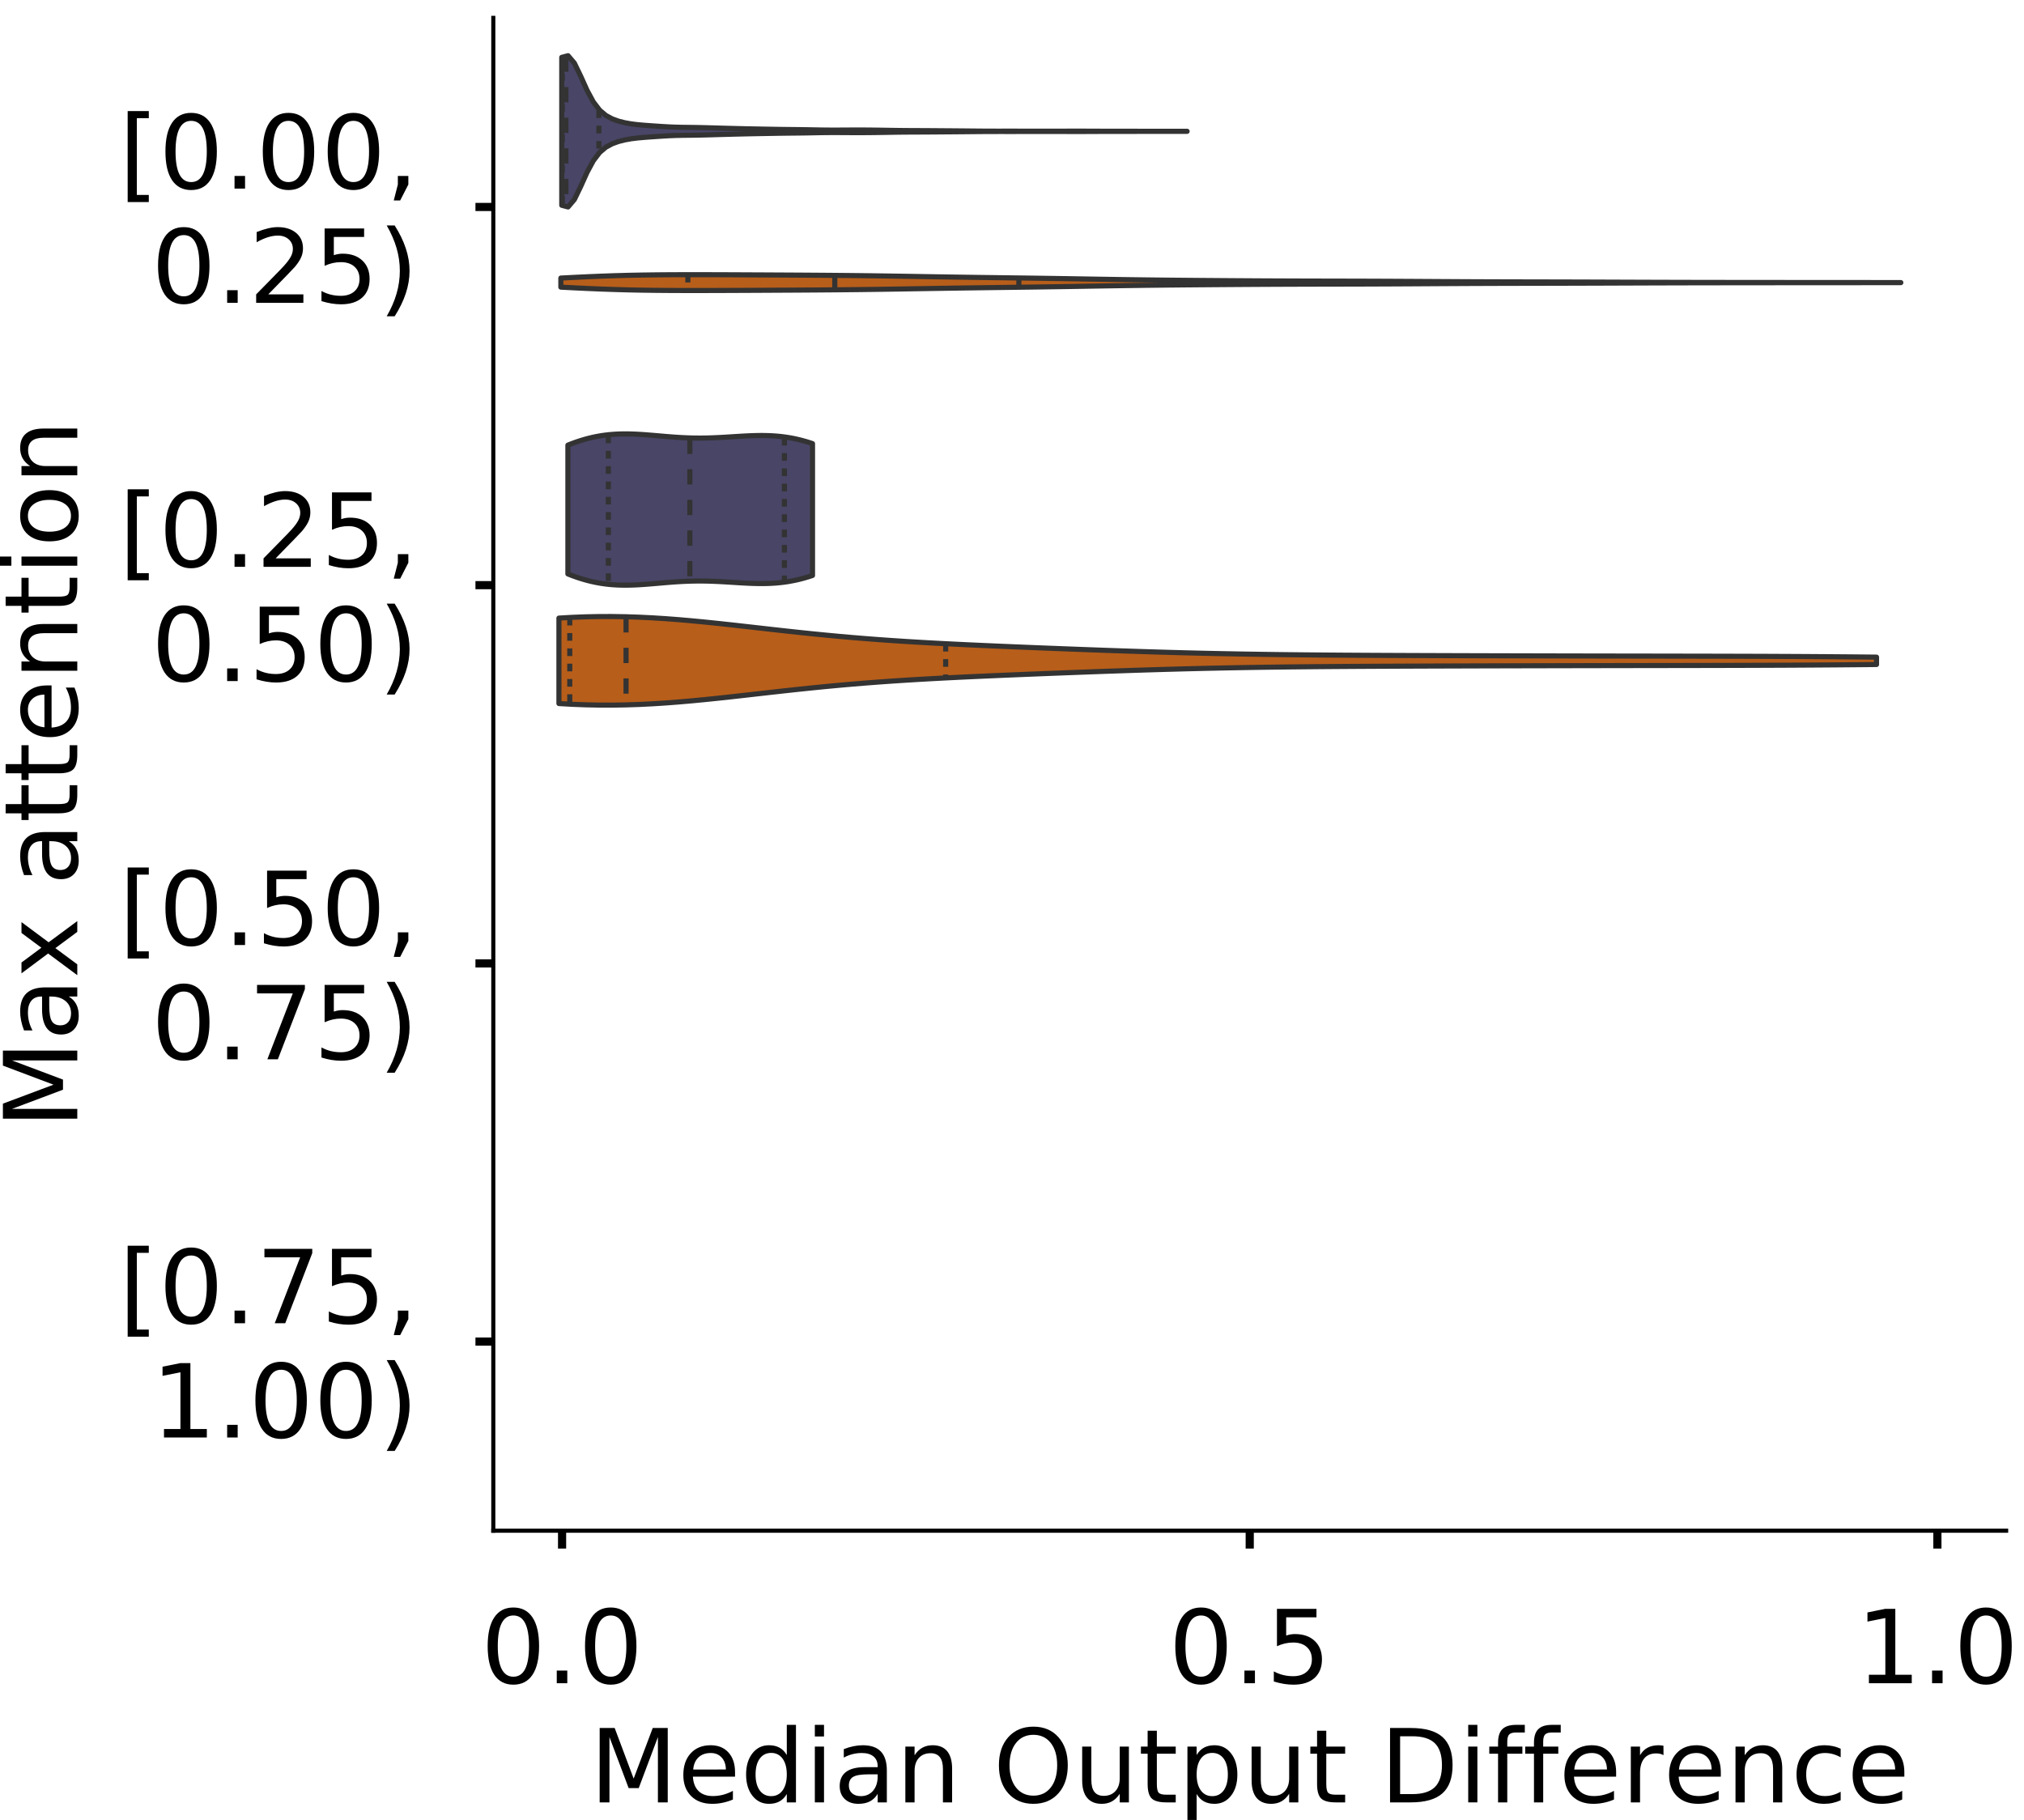 <?xml version="1.0" encoding="utf-8" standalone="no"?>
<!DOCTYPE svg PUBLIC "-//W3C//DTD SVG 1.1//EN"
  "http://www.w3.org/Graphics/SVG/1.1/DTD/svg11.dtd">
<!-- Created with matplotlib (https://matplotlib.org/) -->
<svg height="356.753pt" version="1.1" viewBox="0 0 396.753 356.753" width="396.753pt" xmlns="http://www.w3.org/2000/svg" xmlns:xlink="http://www.w3.org/1999/xlink">
 <defs>
  <style type="text/css">
*{stroke-linecap:butt;stroke-linejoin:round;}
  </style>
 </defs>
 <g id="figure_1">
  <g id="patch_1">
   <path d="M 0 356.753 
L 396.753 356.753 
L 396.753 0 
L 0 0 
z
" style="fill:#ffffff;"/>
  </g>
  <g id="axes_1">
   <g id="patch_2">
    <path d="M 96.7 300.053 
L 393.253 300.053 
L 393.253 3.5 
L 96.7 3.5 
z
" style="fill:#ffffff;"/>
   </g>
   <g id="PolyCollection_1">
    <defs>
     <path d="M 110.117 -316.509 
L 110.117 -345.515 
L 111.355 -345.839 
L 112.594 -344.378 
L 113.832 -341.819 
L 115.07 -339.069 
L 116.308 -336.775 
L 117.547 -335.154 
L 118.785 -334.11 
L 120.023 -333.447 
L 121.261 -333.003 
L 122.499 -332.692 
L 123.738 -332.471 
L 124.976 -332.318 
L 126.214 -332.208 
L 127.452 -332.117 
L 128.691 -332.031 
L 129.929 -331.949 
L 131.167 -331.879 
L 132.405 -331.829 
L 133.643 -331.8 
L 134.882 -331.783 
L 136.12 -331.768 
L 137.358 -331.746 
L 138.596 -331.716 
L 139.835 -331.681 
L 141.073 -331.645 
L 142.311 -331.61 
L 143.549 -331.578 
L 144.787 -331.546 
L 146.026 -331.517 
L 147.264 -331.491 
L 148.502 -331.468 
L 149.74 -331.445 
L 150.979 -331.423 
L 152.217 -331.4 
L 153.455 -331.381 
L 154.693 -331.367 
L 155.931 -331.354 
L 157.17 -331.34 
L 158.408 -331.321 
L 159.646 -331.298 
L 160.884 -331.275 
L 162.123 -331.259 
L 163.361 -331.254 
L 164.599 -331.257 
L 165.837 -331.264 
L 167.075 -331.271 
L 168.314 -331.273 
L 169.552 -331.269 
L 170.79 -331.26 
L 172.028 -331.245 
L 173.267 -331.226 
L 174.505 -331.206 
L 175.743 -331.186 
L 176.981 -331.171 
L 178.219 -331.161 
L 179.458 -331.155 
L 180.696 -331.15 
L 181.934 -331.144 
L 183.172 -331.135 
L 184.411 -331.126 
L 185.649 -331.116 
L 186.887 -331.107 
L 188.125 -331.097 
L 189.363 -331.086 
L 190.602 -331.073 
L 191.84 -331.062 
L 193.078 -331.053 
L 194.316 -331.047 
L 195.555 -331.045 
L 196.793 -331.046 
L 198.031 -331.046 
L 199.269 -331.046 
L 200.507 -331.044 
L 201.746 -331.042 
L 202.984 -331.04 
L 204.222 -331.039 
L 205.46 -331.039 
L 206.699 -331.04 
L 207.937 -331.043 
L 209.175 -331.046 
L 210.413 -331.048 
L 211.651 -331.048 
L 212.89 -331.046 
L 214.128 -331.041 
L 215.366 -331.036 
L 216.604 -331.032 
L 217.843 -331.029 
L 219.081 -331.029 
L 220.319 -331.028 
L 221.557 -331.027 
L 222.795 -331.025 
L 224.034 -331.023 
L 225.272 -331.022 
L 226.51 -331.021 
L 227.748 -331.02 
L 228.987 -331.019 
L 230.225 -331.019 
L 231.463 -331.019 
L 232.701 -331.019 
L 232.701 -331.005 
L 232.701 -331.005 
L 231.463 -331.004 
L 230.225 -331.004 
L 228.987 -331.004 
L 227.748 -331.004 
L 226.51 -331.003 
L 225.272 -331.002 
L 224.034 -331 
L 222.795 -330.999 
L 221.557 -330.997 
L 220.319 -330.996 
L 219.081 -330.995 
L 217.843 -330.994 
L 216.604 -330.992 
L 215.366 -330.988 
L 214.128 -330.983 
L 212.89 -330.978 
L 211.651 -330.975 
L 210.413 -330.975 
L 209.175 -330.978 
L 207.937 -330.981 
L 206.699 -330.983 
L 205.46 -330.985 
L 204.222 -330.985 
L 202.984 -330.984 
L 201.746 -330.982 
L 200.507 -330.98 
L 199.269 -330.978 
L 198.031 -330.977 
L 196.793 -330.978 
L 195.555 -330.978 
L 194.316 -330.976 
L 193.078 -330.971 
L 191.84 -330.962 
L 190.602 -330.95 
L 189.363 -330.938 
L 188.125 -330.927 
L 186.887 -330.917 
L 185.649 -330.907 
L 184.411 -330.898 
L 183.172 -330.888 
L 181.934 -330.88 
L 180.696 -330.873 
L 179.458 -330.868 
L 178.219 -330.863 
L 176.981 -330.853 
L 175.743 -330.838 
L 174.505 -330.818 
L 173.267 -330.797 
L 172.028 -330.779 
L 170.79 -330.764 
L 169.552 -330.755 
L 168.314 -330.751 
L 167.075 -330.753 
L 165.837 -330.759 
L 164.599 -330.767 
L 163.361 -330.77 
L 162.123 -330.764 
L 160.884 -330.749 
L 159.646 -330.726 
L 158.408 -330.702 
L 157.17 -330.683 
L 155.931 -330.669 
L 154.693 -330.657 
L 153.455 -330.642 
L 152.217 -330.623 
L 150.979 -330.601 
L 149.74 -330.578 
L 148.502 -330.556 
L 147.264 -330.532 
L 146.026 -330.506 
L 144.787 -330.477 
L 143.549 -330.446 
L 142.311 -330.413 
L 141.073 -330.379 
L 139.835 -330.343 
L 138.596 -330.308 
L 137.358 -330.278 
L 136.12 -330.256 
L 134.882 -330.24 
L 133.643 -330.224 
L 132.405 -330.195 
L 131.167 -330.145 
L 129.929 -330.075 
L 128.691 -329.993 
L 127.452 -329.907 
L 126.214 -329.816 
L 124.976 -329.705 
L 123.738 -329.552 
L 122.499 -329.332 
L 121.261 -329.02 
L 120.023 -328.577 
L 118.785 -327.914 
L 117.547 -326.87 
L 116.308 -325.249 
L 115.07 -322.955 
L 113.832 -320.205 
L 112.594 -317.646 
L 111.355 -316.184 
L 110.117 -316.509 
z
" id="m2f1ceaaea0" style="stroke:#333333;"/>
    </defs>
    <g clip-path="url(#pa09def0e4e)">
     <use style="fill:#484566;stroke:#333333;" x="0" xlink:href="#m2f1ceaaea0" y="356.753"/>
    </g>
   </g>
   <g id="PolyCollection_2">
    <defs>
     <path d="M 109.938 -300.465 
L 109.938 -302.248 
L 112.591 -302.383 
L 115.244 -302.509 
L 117.897 -302.62 
L 120.551 -302.712 
L 123.204 -302.785 
L 125.857 -302.838 
L 128.51 -302.874 
L 131.164 -302.896 
L 133.817 -302.906 
L 136.47 -302.908 
L 139.123 -302.904 
L 141.777 -302.896 
L 144.43 -302.885 
L 147.083 -302.873 
L 149.736 -302.86 
L 152.39 -302.846 
L 155.043 -302.832 
L 157.696 -302.816 
L 160.349 -302.798 
L 163.003 -302.777 
L 165.656 -302.753 
L 168.309 -302.725 
L 170.962 -302.692 
L 173.616 -302.654 
L 176.269 -302.614 
L 178.922 -302.57 
L 181.575 -302.526 
L 184.228 -302.483 
L 186.882 -302.441 
L 189.535 -302.402 
L 192.188 -302.365 
L 194.841 -302.33 
L 197.495 -302.295 
L 200.148 -302.26 
L 202.801 -302.224 
L 205.454 -302.185 
L 208.108 -302.144 
L 210.761 -302.101 
L 213.414 -302.056 
L 216.067 -302.013 
L 218.721 -301.97 
L 221.374 -301.931 
L 224.027 -301.895 
L 226.68 -301.863 
L 229.334 -301.834 
L 231.987 -301.808 
L 234.64 -301.785 
L 237.293 -301.764 
L 239.947 -301.744 
L 242.6 -301.725 
L 245.253 -301.708 
L 247.906 -301.693 
L 250.56 -301.681 
L 253.213 -301.67 
L 255.866 -301.662 
L 258.519 -301.655 
L 261.173 -301.65 
L 263.826 -301.644 
L 266.479 -301.638 
L 269.132 -301.629 
L 271.786 -301.618 
L 274.439 -301.605 
L 277.092 -301.591 
L 279.745 -301.575 
L 282.399 -301.559 
L 285.052 -301.544 
L 287.705 -301.53 
L 290.358 -301.519 
L 293.012 -301.509 
L 295.665 -301.502 
L 298.318 -301.496 
L 300.971 -301.49 
L 303.625 -301.485 
L 306.278 -301.479 
L 308.931 -301.472 
L 311.584 -301.464 
L 314.238 -301.455 
L 316.891 -301.445 
L 319.544 -301.436 
L 322.197 -301.426 
L 324.851 -301.418 
L 327.504 -301.41 
L 330.157 -301.403 
L 332.81 -301.398 
L 335.464 -301.394 
L 338.117 -301.39 
L 340.77 -301.387 
L 343.423 -301.385 
L 346.077 -301.382 
L 348.73 -301.38 
L 351.383 -301.378 
L 354.036 -301.376 
L 356.69 -301.374 
L 359.343 -301.373 
L 361.996 -301.371 
L 364.649 -301.37 
L 367.303 -301.368 
L 369.956 -301.367 
L 372.609 -301.366 
L 372.609 -301.347 
L 372.609 -301.347 
L 369.956 -301.346 
L 367.303 -301.345 
L 364.649 -301.343 
L 361.996 -301.342 
L 359.343 -301.34 
L 356.69 -301.339 
L 354.036 -301.337 
L 351.383 -301.335 
L 348.73 -301.333 
L 346.077 -301.331 
L 343.423 -301.328 
L 340.77 -301.326 
L 338.117 -301.323 
L 335.464 -301.319 
L 332.81 -301.315 
L 330.157 -301.31 
L 327.504 -301.303 
L 324.851 -301.295 
L 322.197 -301.287 
L 319.544 -301.277 
L 316.891 -301.268 
L 314.238 -301.258 
L 311.584 -301.249 
L 308.931 -301.241 
L 306.278 -301.234 
L 303.625 -301.228 
L 300.971 -301.223 
L 298.318 -301.217 
L 295.665 -301.211 
L 293.012 -301.204 
L 290.358 -301.194 
L 287.705 -301.183 
L 285.052 -301.169 
L 282.399 -301.154 
L 279.745 -301.138 
L 277.092 -301.122 
L 274.439 -301.108 
L 271.786 -301.095 
L 269.132 -301.084 
L 266.479 -301.075 
L 263.826 -301.069 
L 261.173 -301.063 
L 258.519 -301.058 
L 255.866 -301.051 
L 253.213 -301.043 
L 250.56 -301.032 
L 247.906 -301.02 
L 245.253 -301.005 
L 242.6 -300.988 
L 239.947 -300.969 
L 237.293 -300.949 
L 234.64 -300.928 
L 231.987 -300.905 
L 229.334 -300.879 
L 226.68 -300.85 
L 224.027 -300.818 
L 221.374 -300.782 
L 218.721 -300.743 
L 216.067 -300.7 
L 213.414 -300.657 
L 210.761 -300.612 
L 208.108 -300.569 
L 205.454 -300.528 
L 202.801 -300.489 
L 200.148 -300.453 
L 197.495 -300.418 
L 194.841 -300.383 
L 192.188 -300.348 
L 189.535 -300.311 
L 186.882 -300.272 
L 184.228 -300.23 
L 181.575 -300.187 
L 178.922 -300.143 
L 176.269 -300.099 
L 173.616 -300.059 
L 170.962 -300.021 
L 168.309 -299.988 
L 165.656 -299.96 
L 163.003 -299.936 
L 160.349 -299.915 
L 157.696 -299.897 
L 155.043 -299.881 
L 152.39 -299.867 
L 149.736 -299.853 
L 147.083 -299.84 
L 144.43 -299.828 
L 141.777 -299.817 
L 139.123 -299.809 
L 136.47 -299.805 
L 133.817 -299.807 
L 131.164 -299.817 
L 128.51 -299.839 
L 125.857 -299.875 
L 123.204 -299.928 
L 120.551 -300.001 
L 117.897 -300.093 
L 115.244 -300.204 
L 112.591 -300.33 
L 109.938 -300.465 
z
" id="mc17b39544f" style="stroke:#333333;"/>
    </defs>
    <g clip-path="url(#pa09def0e4e)">
     <use style="fill:#b75e1a;stroke:#333333;" x="0" xlink:href="#mc17b39544f" y="356.753"/>
    </g>
   </g>
   <g id="PolyCollection_3">
    <defs>
     <path d="M 111.319 -244.249 
L 111.319 -269.498 
L 111.803 -269.689 
L 112.288 -269.873 
L 112.772 -270.048 
L 113.257 -270.215 
L 113.741 -270.373 
L 114.225 -270.522 
L 114.71 -270.663 
L 115.194 -270.794 
L 115.679 -270.916 
L 116.163 -271.029 
L 116.647 -271.133 
L 117.132 -271.227 
L 117.616 -271.312 
L 118.1 -271.389 
L 118.585 -271.456 
L 119.069 -271.515 
L 119.554 -271.565 
L 120.038 -271.607 
L 120.522 -271.64 
L 121.007 -271.666 
L 121.491 -271.685 
L 121.975 -271.696 
L 122.46 -271.701 
L 122.944 -271.7 
L 123.429 -271.692 
L 123.913 -271.679 
L 124.397 -271.661 
L 124.882 -271.639 
L 125.366 -271.612 
L 125.85 -271.582 
L 126.335 -271.548 
L 126.819 -271.512 
L 127.304 -271.474 
L 127.788 -271.434 
L 128.272 -271.393 
L 128.757 -271.351 
L 129.241 -271.309 
L 129.726 -271.267 
L 130.21 -271.225 
L 130.694 -271.185 
L 131.179 -271.146 
L 131.663 -271.108 
L 132.147 -271.073 
L 132.632 -271.04 
L 133.116 -271.01 
L 133.601 -270.982 
L 134.085 -270.958 
L 134.569 -270.937 
L 135.054 -270.919 
L 135.538 -270.905 
L 136.022 -270.895 
L 136.507 -270.889 
L 136.991 -270.886 
L 137.476 -270.886 
L 137.96 -270.891 
L 138.444 -270.899 
L 138.929 -270.91 
L 139.413 -270.924 
L 139.897 -270.942 
L 140.382 -270.962 
L 140.866 -270.985 
L 141.351 -271.01 
L 141.835 -271.037 
L 142.319 -271.065 
L 142.804 -271.094 
L 143.288 -271.125 
L 143.773 -271.155 
L 144.257 -271.186 
L 144.741 -271.216 
L 145.226 -271.245 
L 145.71 -271.273 
L 146.194 -271.298 
L 146.679 -271.322 
L 147.163 -271.342 
L 147.648 -271.359 
L 148.132 -271.372 
L 148.616 -271.382 
L 149.101 -271.386 
L 149.585 -271.385 
L 150.069 -271.378 
L 150.554 -271.366 
L 151.038 -271.347 
L 151.523 -271.321 
L 152.007 -271.289 
L 152.491 -271.248 
L 152.976 -271.2 
L 153.46 -271.144 
L 153.945 -271.08 
L 154.429 -271.008 
L 154.913 -270.926 
L 155.398 -270.837 
L 155.882 -270.738 
L 156.366 -270.63 
L 156.851 -270.514 
L 157.335 -270.388 
L 157.82 -270.254 
L 158.304 -270.111 
L 158.788 -269.959 
L 159.273 -269.799 
L 159.273 -243.948 
L 159.273 -243.948 
L 158.788 -243.788 
L 158.304 -243.636 
L 157.82 -243.493 
L 157.335 -243.359 
L 156.851 -243.233 
L 156.366 -243.117 
L 155.882 -243.009 
L 155.398 -242.91 
L 154.913 -242.821 
L 154.429 -242.739 
L 153.945 -242.667 
L 153.46 -242.603 
L 152.976 -242.547 
L 152.491 -242.499 
L 152.007 -242.458 
L 151.523 -242.426 
L 151.038 -242.4 
L 150.554 -242.381 
L 150.069 -242.369 
L 149.585 -242.362 
L 149.101 -242.361 
L 148.616 -242.365 
L 148.132 -242.375 
L 147.648 -242.388 
L 147.163 -242.405 
L 146.679 -242.425 
L 146.194 -242.449 
L 145.71 -242.474 
L 145.226 -242.502 
L 144.741 -242.531 
L 144.257 -242.561 
L 143.773 -242.592 
L 143.288 -242.622 
L 142.804 -242.653 
L 142.319 -242.682 
L 141.835 -242.71 
L 141.351 -242.737 
L 140.866 -242.762 
L 140.382 -242.785 
L 139.897 -242.805 
L 139.413 -242.823 
L 138.929 -242.837 
L 138.444 -242.848 
L 137.96 -242.856 
L 137.476 -242.861 
L 136.991 -242.861 
L 136.507 -242.858 
L 136.022 -242.852 
L 135.538 -242.842 
L 135.054 -242.828 
L 134.569 -242.81 
L 134.085 -242.789 
L 133.601 -242.765 
L 133.116 -242.737 
L 132.632 -242.707 
L 132.147 -242.674 
L 131.663 -242.639 
L 131.179 -242.601 
L 130.694 -242.562 
L 130.21 -242.522 
L 129.726 -242.48 
L 129.241 -242.438 
L 128.757 -242.396 
L 128.272 -242.354 
L 127.788 -242.313 
L 127.304 -242.273 
L 126.819 -242.235 
L 126.335 -242.199 
L 125.85 -242.165 
L 125.366 -242.135 
L 124.882 -242.108 
L 124.397 -242.086 
L 123.913 -242.068 
L 123.429 -242.055 
L 122.944 -242.047 
L 122.46 -242.046 
L 121.975 -242.051 
L 121.491 -242.062 
L 121.007 -242.081 
L 120.522 -242.107 
L 120.038 -242.14 
L 119.554 -242.182 
L 119.069 -242.232 
L 118.585 -242.291 
L 118.1 -242.358 
L 117.616 -242.435 
L 117.132 -242.52 
L 116.647 -242.614 
L 116.163 -242.718 
L 115.679 -242.831 
L 115.194 -242.953 
L 114.71 -243.084 
L 114.225 -243.225 
L 113.741 -243.374 
L 113.257 -243.532 
L 112.772 -243.699 
L 112.288 -243.874 
L 111.803 -244.058 
L 111.319 -244.249 
z
" id="m9753413ee2" style="stroke:#333333;"/>
    </defs>
    <g clip-path="url(#pa09def0e4e)">
     <use style="fill:#484566;stroke:#333333;" x="0" xlink:href="#m9753413ee2" y="356.753"/>
    </g>
   </g>
   <g id="PolyCollection_4">
    <defs>
     <path d="M 109.563 -218.842 
L 109.563 -235.594 
L 112.172 -235.742 
L 114.781 -235.843 
L 117.39 -235.895 
L 119.999 -235.901 
L 122.608 -235.86 
L 125.216 -235.774 
L 127.825 -235.648 
L 130.434 -235.483 
L 133.043 -235.285 
L 135.652 -235.058 
L 138.261 -234.807 
L 140.87 -234.537 
L 143.479 -234.254 
L 146.088 -233.962 
L 148.697 -233.667 
L 151.306 -233.372 
L 153.915 -233.082 
L 156.523 -232.8 
L 159.132 -232.528 
L 161.741 -232.269 
L 164.35 -232.024 
L 166.959 -231.794 
L 169.568 -231.58 
L 172.177 -231.381 
L 174.786 -231.196 
L 177.395 -231.025 
L 180.004 -230.866 
L 182.613 -230.718 
L 185.221 -230.58 
L 187.83 -230.45 
L 190.439 -230.326 
L 193.048 -230.209 
L 195.657 -230.095 
L 198.266 -229.985 
L 200.875 -229.878 
L 203.484 -229.773 
L 206.093 -229.671 
L 208.702 -229.57 
L 211.311 -229.471 
L 213.92 -229.374 
L 216.528 -229.28 
L 219.137 -229.189 
L 221.746 -229.102 
L 224.355 -229.018 
L 226.964 -228.938 
L 229.573 -228.863 
L 232.182 -228.793 
L 234.791 -228.728 
L 237.4 -228.668 
L 240.009 -228.614 
L 242.618 -228.564 
L 245.227 -228.52 
L 247.835 -228.48 
L 250.444 -228.444 
L 253.053 -228.413 
L 255.662 -228.386 
L 258.271 -228.362 
L 260.88 -228.341 
L 263.489 -228.322 
L 266.098 -228.306 
L 268.707 -228.291 
L 271.316 -228.278 
L 273.925 -228.267 
L 276.534 -228.256 
L 279.142 -228.247 
L 281.751 -228.238 
L 284.36 -228.229 
L 286.969 -228.221 
L 289.578 -228.214 
L 292.187 -228.206 
L 294.796 -228.2 
L 297.405 -228.193 
L 300.014 -228.187 
L 302.623 -228.181 
L 305.232 -228.175 
L 307.841 -228.17 
L 310.449 -228.165 
L 313.058 -228.16 
L 315.667 -228.156 
L 318.276 -228.152 
L 320.885 -228.148 
L 323.494 -228.144 
L 326.103 -228.14 
L 328.712 -228.135 
L 331.321 -228.131 
L 333.93 -228.126 
L 336.539 -228.121 
L 339.147 -228.114 
L 341.756 -228.107 
L 344.365 -228.099 
L 346.974 -228.089 
L 349.583 -228.077 
L 352.192 -228.064 
L 354.801 -228.049 
L 357.41 -228.031 
L 360.019 -228.012 
L 362.628 -227.991 
L 365.237 -227.967 
L 367.846 -227.941 
L 367.846 -226.495 
L 367.846 -226.495 
L 365.237 -226.469 
L 362.628 -226.446 
L 360.019 -226.424 
L 357.41 -226.405 
L 354.801 -226.388 
L 352.192 -226.372 
L 349.583 -226.359 
L 346.974 -226.348 
L 344.365 -226.338 
L 341.756 -226.329 
L 339.147 -226.322 
L 336.539 -226.316 
L 333.93 -226.31 
L 331.321 -226.305 
L 328.712 -226.301 
L 326.103 -226.297 
L 323.494 -226.293 
L 320.885 -226.289 
L 318.276 -226.285 
L 315.667 -226.28 
L 313.058 -226.276 
L 310.449 -226.271 
L 307.841 -226.266 
L 305.232 -226.261 
L 302.623 -226.255 
L 300.014 -226.25 
L 297.405 -226.243 
L 294.796 -226.237 
L 292.187 -226.23 
L 289.578 -226.223 
L 286.969 -226.215 
L 284.36 -226.207 
L 281.751 -226.199 
L 279.142 -226.19 
L 276.534 -226.18 
L 273.925 -226.169 
L 271.316 -226.158 
L 268.707 -226.145 
L 266.098 -226.131 
L 263.489 -226.114 
L 260.88 -226.096 
L 258.271 -226.075 
L 255.662 -226.05 
L 253.053 -226.023 
L 250.444 -225.992 
L 247.835 -225.957 
L 245.227 -225.917 
L 242.618 -225.872 
L 240.009 -225.823 
L 237.4 -225.768 
L 234.791 -225.708 
L 232.182 -225.643 
L 229.573 -225.573 
L 226.964 -225.498 
L 224.355 -225.418 
L 221.746 -225.335 
L 219.137 -225.247 
L 216.528 -225.156 
L 213.92 -225.062 
L 211.311 -224.965 
L 208.702 -224.866 
L 206.093 -224.766 
L 203.484 -224.663 
L 200.875 -224.558 
L 198.266 -224.451 
L 195.657 -224.341 
L 193.048 -224.228 
L 190.439 -224.11 
L 187.83 -223.987 
L 185.221 -223.857 
L 182.613 -223.718 
L 180.004 -223.571 
L 177.395 -223.412 
L 174.786 -223.241 
L 172.177 -223.056 
L 169.568 -222.856 
L 166.959 -222.642 
L 164.35 -222.412 
L 161.741 -222.167 
L 159.132 -221.908 
L 156.523 -221.637 
L 153.915 -221.354 
L 151.306 -221.064 
L 148.697 -220.77 
L 146.088 -220.474 
L 143.479 -220.182 
L 140.87 -219.899 
L 138.261 -219.63 
L 135.652 -219.379 
L 133.043 -219.152 
L 130.434 -218.953 
L 127.825 -218.789 
L 125.216 -218.662 
L 122.608 -218.577 
L 119.999 -218.536 
L 117.39 -218.541 
L 114.781 -218.594 
L 112.172 -218.694 
L 109.563 -218.842 
z
" id="m7e0b585f4f" style="stroke:#333333;"/>
    </defs>
    <g clip-path="url(#pa09def0e4e)">
     <use style="fill:#b75e1a;stroke:#333333;" x="0" xlink:href="#m7e0b585f4f" y="356.753"/>
    </g>
   </g>
   <g id="patch_3">
    <path clip-path="url(#pa09def0e4e)" d="M 110.18 40.569 
L 110.18 40.569 
L 110.18 40.569 
L 110.18 40.569 
z
" style="fill:#484566;stroke:#333333;stroke-linejoin:miter;stroke-width:0.5;"/>
   </g>
   <g id="patch_4">
    <path clip-path="url(#pa09def0e4e)" d="M 110.18 40.569 
L 110.18 40.569 
L 110.18 40.569 
L 110.18 40.569 
z
" style="fill:#b75e1a;stroke:#333333;stroke-linejoin:miter;stroke-width:0.5;"/>
   </g>
   <g id="matplotlib.axis_1">
    <g id="xtick_1">
     <g id="line2d_1">
      <defs>
       <path d="M 0 0 
L 0 3.5 
" id="mb12154fc76" style="stroke:#000000;stroke-width:1.6;"/>
      </defs>
      <g>
       <use style="stroke:#000000;stroke-width:1.6;" x="110.18" xlink:href="#mb12154fc76" y="300.053"/>
      </g>
     </g>
     <g id="text_1">
      <!-- 0.0 -->
      <defs>
       <path d="M 31.781 66.406 
Q 24.172 66.406 20.328 58.906 
Q 16.5 51.422 16.5 36.375 
Q 16.5 21.391 20.328 13.891 
Q 24.172 6.391 31.781 6.391 
Q 39.453 6.391 43.281 13.891 
Q 47.125 21.391 47.125 36.375 
Q 47.125 51.422 43.281 58.906 
Q 39.453 66.406 31.781 66.406 
z
M 31.781 74.219 
Q 44.047 74.219 50.516 64.516 
Q 56.984 54.828 56.984 36.375 
Q 56.984 17.969 50.516 8.266 
Q 44.047 -1.422 31.781 -1.422 
Q 19.531 -1.422 13.062 8.266 
Q 6.594 17.969 6.594 36.375 
Q 6.594 54.828 13.062 64.516 
Q 19.531 74.219 31.781 74.219 
z
" id="DejaVuSans-48"/>
       <path d="M 10.688 12.406 
L 21 12.406 
L 21 0 
L 10.688 0 
z
" id="DejaVuSans-46"/>
      </defs>
      <g transform="translate(94.277 329.95)scale(0.2 -0.2)">
       <use xlink:href="#DejaVuSans-48"/>
       <use x="63.623" xlink:href="#DejaVuSans-46"/>
       <use x="95.41" xlink:href="#DejaVuSans-48"/>
      </g>
     </g>
    </g>
    <g id="xtick_2">
     <g id="line2d_2">
      <g>
       <use style="stroke:#000000;stroke-width:1.6;" x="244.977" xlink:href="#mb12154fc76" y="300.053"/>
      </g>
     </g>
     <g id="text_2">
      <!-- 0.5 -->
      <defs>
       <path d="M 10.797 72.906 
L 49.516 72.906 
L 49.516 64.594 
L 19.828 64.594 
L 19.828 46.734 
Q 21.969 47.469 24.109 47.828 
Q 26.266 48.188 28.422 48.188 
Q 40.625 48.188 47.75 41.5 
Q 54.891 34.812 54.891 23.391 
Q 54.891 11.625 47.562 5.094 
Q 40.234 -1.422 26.906 -1.422 
Q 22.312 -1.422 17.547 -0.641 
Q 12.797 0.141 7.719 1.703 
L 7.719 11.625 
Q 12.109 9.234 16.797 8.062 
Q 21.484 6.891 26.703 6.891 
Q 35.156 6.891 40.078 11.328 
Q 45.016 15.766 45.016 23.391 
Q 45.016 31 40.078 35.438 
Q 35.156 39.891 26.703 39.891 
Q 22.75 39.891 18.812 39.016 
Q 14.891 38.141 10.797 36.281 
z
" id="DejaVuSans-53"/>
      </defs>
      <g transform="translate(229.074 329.95)scale(0.2 -0.2)">
       <use xlink:href="#DejaVuSans-48"/>
       <use x="63.623" xlink:href="#DejaVuSans-46"/>
       <use x="95.41" xlink:href="#DejaVuSans-53"/>
      </g>
     </g>
    </g>
    <g id="xtick_3">
     <g id="line2d_3">
      <g>
       <use style="stroke:#000000;stroke-width:1.6;" x="379.774" xlink:href="#mb12154fc76" y="300.053"/>
      </g>
     </g>
     <g id="text_3">
      <!-- 1.0 -->
      <defs>
       <path d="M 12.406 8.297 
L 28.516 8.297 
L 28.516 63.922 
L 10.984 60.406 
L 10.984 69.391 
L 28.422 72.906 
L 38.281 72.906 
L 38.281 8.297 
L 54.391 8.297 
L 54.391 0 
L 12.406 0 
z
" id="DejaVuSans-49"/>
      </defs>
      <g transform="translate(363.871 329.95)scale(0.2 -0.2)">
       <use xlink:href="#DejaVuSans-49"/>
       <use x="63.623" xlink:href="#DejaVuSans-46"/>
       <use x="95.41" xlink:href="#DejaVuSans-48"/>
      </g>
     </g>
    </g>
    <g id="text_4">
     <!-- Median Output Difference -->
     <defs>
      <path d="M 9.812 72.906 
L 24.516 72.906 
L 43.109 23.297 
L 61.812 72.906 
L 76.516 72.906 
L 76.516 0 
L 66.891 0 
L 66.891 64.016 
L 48.094 14.016 
L 38.188 14.016 
L 19.391 64.016 
L 19.391 0 
L 9.812 0 
z
" id="DejaVuSans-77"/>
      <path d="M 56.203 29.594 
L 56.203 25.203 
L 14.891 25.203 
Q 15.484 15.922 20.484 11.062 
Q 25.484 6.203 34.422 6.203 
Q 39.594 6.203 44.453 7.469 
Q 49.312 8.734 54.109 11.281 
L 54.109 2.781 
Q 49.266 0.734 44.188 -0.344 
Q 39.109 -1.422 33.891 -1.422 
Q 20.797 -1.422 13.156 6.188 
Q 5.516 13.812 5.516 26.812 
Q 5.516 40.234 12.766 48.109 
Q 20.016 56 32.328 56 
Q 43.359 56 49.781 48.891 
Q 56.203 41.797 56.203 29.594 
z
M 47.219 32.234 
Q 47.125 39.594 43.094 43.984 
Q 39.062 48.391 32.422 48.391 
Q 24.906 48.391 20.391 44.141 
Q 15.875 39.891 15.188 32.172 
z
" id="DejaVuSans-101"/>
      <path d="M 45.406 46.391 
L 45.406 75.984 
L 54.391 75.984 
L 54.391 0 
L 45.406 0 
L 45.406 8.203 
Q 42.578 3.328 38.25 0.953 
Q 33.938 -1.422 27.875 -1.422 
Q 17.969 -1.422 11.734 6.484 
Q 5.516 14.406 5.516 27.297 
Q 5.516 40.188 11.734 48.094 
Q 17.969 56 27.875 56 
Q 33.938 56 38.25 53.625 
Q 42.578 51.266 45.406 46.391 
z
M 14.797 27.297 
Q 14.797 17.391 18.875 11.75 
Q 22.953 6.109 30.078 6.109 
Q 37.203 6.109 41.297 11.75 
Q 45.406 17.391 45.406 27.297 
Q 45.406 37.203 41.297 42.844 
Q 37.203 48.484 30.078 48.484 
Q 22.953 48.484 18.875 42.844 
Q 14.797 37.203 14.797 27.297 
z
" id="DejaVuSans-100"/>
      <path d="M 9.422 54.688 
L 18.406 54.688 
L 18.406 0 
L 9.422 0 
z
M 9.422 75.984 
L 18.406 75.984 
L 18.406 64.594 
L 9.422 64.594 
z
" id="DejaVuSans-105"/>
      <path d="M 34.281 27.484 
Q 23.391 27.484 19.188 25 
Q 14.984 22.516 14.984 16.5 
Q 14.984 11.719 18.141 8.906 
Q 21.297 6.109 26.703 6.109 
Q 34.188 6.109 38.703 11.406 
Q 43.219 16.703 43.219 25.484 
L 43.219 27.484 
z
M 52.203 31.203 
L 52.203 0 
L 43.219 0 
L 43.219 8.297 
Q 40.141 3.328 35.547 0.953 
Q 30.953 -1.422 24.312 -1.422 
Q 15.922 -1.422 10.953 3.297 
Q 6 8.016 6 15.922 
Q 6 25.141 12.172 29.828 
Q 18.359 34.516 30.609 34.516 
L 43.219 34.516 
L 43.219 35.406 
Q 43.219 41.609 39.141 45 
Q 35.062 48.391 27.688 48.391 
Q 23 48.391 18.547 47.266 
Q 14.109 46.141 10.016 43.891 
L 10.016 52.203 
Q 14.938 54.109 19.578 55.047 
Q 24.219 56 28.609 56 
Q 40.484 56 46.344 49.844 
Q 52.203 43.703 52.203 31.203 
z
" id="DejaVuSans-97"/>
      <path d="M 54.891 33.016 
L 54.891 0 
L 45.906 0 
L 45.906 32.719 
Q 45.906 40.484 42.875 44.328 
Q 39.844 48.188 33.797 48.188 
Q 26.516 48.188 22.312 43.547 
Q 18.109 38.922 18.109 30.906 
L 18.109 0 
L 9.078 0 
L 9.078 54.688 
L 18.109 54.688 
L 18.109 46.188 
Q 21.344 51.125 25.703 53.562 
Q 30.078 56 35.797 56 
Q 45.219 56 50.047 50.172 
Q 54.891 44.344 54.891 33.016 
z
" id="DejaVuSans-110"/>
      <path id="DejaVuSans-32"/>
      <path d="M 39.406 66.219 
Q 28.656 66.219 22.328 58.203 
Q 16.016 50.203 16.016 36.375 
Q 16.016 22.609 22.328 14.594 
Q 28.656 6.594 39.406 6.594 
Q 50.141 6.594 56.422 14.594 
Q 62.703 22.609 62.703 36.375 
Q 62.703 50.203 56.422 58.203 
Q 50.141 66.219 39.406 66.219 
z
M 39.406 74.219 
Q 54.734 74.219 63.906 63.938 
Q 73.094 53.656 73.094 36.375 
Q 73.094 19.141 63.906 8.859 
Q 54.734 -1.422 39.406 -1.422 
Q 24.031 -1.422 14.812 8.828 
Q 5.609 19.094 5.609 36.375 
Q 5.609 53.656 14.812 63.938 
Q 24.031 74.219 39.406 74.219 
z
" id="DejaVuSans-79"/>
      <path d="M 8.5 21.578 
L 8.5 54.688 
L 17.484 54.688 
L 17.484 21.922 
Q 17.484 14.156 20.5 10.266 
Q 23.531 6.391 29.594 6.391 
Q 36.859 6.391 41.078 11.031 
Q 45.312 15.672 45.312 23.688 
L 45.312 54.688 
L 54.297 54.688 
L 54.297 0 
L 45.312 0 
L 45.312 8.406 
Q 42.047 3.422 37.719 1 
Q 33.406 -1.422 27.688 -1.422 
Q 18.266 -1.422 13.375 4.438 
Q 8.5 10.297 8.5 21.578 
z
M 31.109 56 
z
" id="DejaVuSans-117"/>
      <path d="M 18.312 70.219 
L 18.312 54.688 
L 36.812 54.688 
L 36.812 47.703 
L 18.312 47.703 
L 18.312 18.016 
Q 18.312 11.328 20.141 9.422 
Q 21.969 7.516 27.594 7.516 
L 36.812 7.516 
L 36.812 0 
L 27.594 0 
Q 17.188 0 13.234 3.875 
Q 9.281 7.766 9.281 18.016 
L 9.281 47.703 
L 2.688 47.703 
L 2.688 54.688 
L 9.281 54.688 
L 9.281 70.219 
z
" id="DejaVuSans-116"/>
      <path d="M 18.109 8.203 
L 18.109 -20.797 
L 9.078 -20.797 
L 9.078 54.688 
L 18.109 54.688 
L 18.109 46.391 
Q 20.953 51.266 25.266 53.625 
Q 29.594 56 35.594 56 
Q 45.562 56 51.781 48.094 
Q 58.016 40.188 58.016 27.297 
Q 58.016 14.406 51.781 6.484 
Q 45.562 -1.422 35.594 -1.422 
Q 29.594 -1.422 25.266 0.953 
Q 20.953 3.328 18.109 8.203 
z
M 48.688 27.297 
Q 48.688 37.203 44.609 42.844 
Q 40.531 48.484 33.406 48.484 
Q 26.266 48.484 22.188 42.844 
Q 18.109 37.203 18.109 27.297 
Q 18.109 17.391 22.188 11.75 
Q 26.266 6.109 33.406 6.109 
Q 40.531 6.109 44.609 11.75 
Q 48.688 17.391 48.688 27.297 
z
" id="DejaVuSans-112"/>
      <path d="M 19.672 64.797 
L 19.672 8.109 
L 31.594 8.109 
Q 46.688 8.109 53.688 14.938 
Q 60.688 21.781 60.688 36.531 
Q 60.688 51.172 53.688 57.984 
Q 46.688 64.797 31.594 64.797 
z
M 9.812 72.906 
L 30.078 72.906 
Q 51.266 72.906 61.172 64.094 
Q 71.094 55.281 71.094 36.531 
Q 71.094 17.672 61.125 8.828 
Q 51.172 0 30.078 0 
L 9.812 0 
z
" id="DejaVuSans-68"/>
      <path d="M 37.109 75.984 
L 37.109 68.5 
L 28.516 68.5 
Q 23.688 68.5 21.797 66.547 
Q 19.922 64.594 19.922 59.516 
L 19.922 54.688 
L 34.719 54.688 
L 34.719 47.703 
L 19.922 47.703 
L 19.922 0 
L 10.891 0 
L 10.891 47.703 
L 2.297 47.703 
L 2.297 54.688 
L 10.891 54.688 
L 10.891 58.5 
Q 10.891 67.625 15.141 71.797 
Q 19.391 75.984 28.609 75.984 
z
" id="DejaVuSans-102"/>
      <path d="M 41.109 46.297 
Q 39.594 47.172 37.812 47.578 
Q 36.031 48 33.891 48 
Q 26.266 48 22.188 43.047 
Q 18.109 38.094 18.109 28.812 
L 18.109 0 
L 9.078 0 
L 9.078 54.688 
L 18.109 54.688 
L 18.109 46.188 
Q 20.953 51.172 25.484 53.578 
Q 30.031 56 36.531 56 
Q 37.453 56 38.578 55.875 
Q 39.703 55.766 41.062 55.516 
z
" id="DejaVuSans-114"/>
      <path d="M 48.781 52.594 
L 48.781 44.188 
Q 44.969 46.297 41.141 47.344 
Q 37.312 48.391 33.406 48.391 
Q 24.656 48.391 19.812 42.844 
Q 14.984 37.312 14.984 27.297 
Q 14.984 17.281 19.812 11.734 
Q 24.656 6.203 33.406 6.203 
Q 37.312 6.203 41.141 7.25 
Q 44.969 8.297 48.781 10.406 
L 48.781 2.094 
Q 45.016 0.344 40.984 -0.531 
Q 36.969 -1.422 32.422 -1.422 
Q 20.062 -1.422 12.781 6.344 
Q 5.516 14.109 5.516 27.297 
Q 5.516 40.672 12.859 48.328 
Q 20.219 56 33.016 56 
Q 37.156 56 41.109 55.141 
Q 45.062 54.297 48.781 52.594 
z
" id="DejaVuSans-99"/>
     </defs>
     <g transform="translate(115.589 353.306)scale(0.2 -0.2)">
      <use xlink:href="#DejaVuSans-77"/>
      <use x="86.279" xlink:href="#DejaVuSans-101"/>
      <use x="147.803" xlink:href="#DejaVuSans-100"/>
      <use x="211.279" xlink:href="#DejaVuSans-105"/>
      <use x="239.062" xlink:href="#DejaVuSans-97"/>
      <use x="300.342" xlink:href="#DejaVuSans-110"/>
      <use x="363.721" xlink:href="#DejaVuSans-32"/>
      <use x="395.508" xlink:href="#DejaVuSans-79"/>
      <use x="474.219" xlink:href="#DejaVuSans-117"/>
      <use x="537.598" xlink:href="#DejaVuSans-116"/>
      <use x="576.807" xlink:href="#DejaVuSans-112"/>
      <use x="640.283" xlink:href="#DejaVuSans-117"/>
      <use x="703.662" xlink:href="#DejaVuSans-116"/>
      <use x="742.871" xlink:href="#DejaVuSans-32"/>
      <use x="774.658" xlink:href="#DejaVuSans-68"/>
      <use x="851.66" xlink:href="#DejaVuSans-105"/>
      <use x="879.443" xlink:href="#DejaVuSans-102"/>
      <use x="914.648" xlink:href="#DejaVuSans-102"/>
      <use x="949.854" xlink:href="#DejaVuSans-101"/>
      <use x="1011.377" xlink:href="#DejaVuSans-114"/>
      <use x="1052.459" xlink:href="#DejaVuSans-101"/>
      <use x="1113.982" xlink:href="#DejaVuSans-110"/>
      <use x="1177.361" xlink:href="#DejaVuSans-99"/>
      <use x="1232.342" xlink:href="#DejaVuSans-101"/>
     </g>
    </g>
   </g>
   <g id="matplotlib.axis_2">
    <g id="ytick_1">
     <g id="line2d_4">
      <defs>
       <path d="M 0 0 
L -3.5 0 
" id="m530c890162" style="stroke:#000000;stroke-width:1.6;"/>
      </defs>
      <g>
       <use style="stroke:#000000;stroke-width:1.6;" x="96.7" xlink:href="#m530c890162" y="40.569"/>
      </g>
     </g>
     <g id="text_5">
      <!-- [0.00, -->
      <defs>
       <path d="M 8.594 75.984 
L 29.297 75.984 
L 29.297 69 
L 17.578 69 
L 17.578 -6.203 
L 29.297 -6.203 
L 29.297 -13.188 
L 8.594 -13.188 
z
" id="DejaVuSans-91"/>
       <path d="M 11.719 12.406 
L 22.016 12.406 
L 22.016 4 
L 14.016 -11.625 
L 7.719 -11.625 
L 11.719 4 
z
" id="DejaVuSans-44"/>
      </defs>
      <g transform="translate(23.309 36.97)scale(0.2 -0.2)">
       <use xlink:href="#DejaVuSans-91"/>
       <use x="39.014" xlink:href="#DejaVuSans-48"/>
       <use x="102.637" xlink:href="#DejaVuSans-46"/>
       <use x="134.424" xlink:href="#DejaVuSans-48"/>
       <use x="198.047" xlink:href="#DejaVuSans-48"/>
       <use x="261.67" xlink:href="#DejaVuSans-44"/>
      </g>
      <!-- 0.25) -->
      <defs>
       <path d="M 19.188 8.297 
L 53.609 8.297 
L 53.609 0 
L 7.328 0 
L 7.328 8.297 
Q 12.938 14.109 22.625 23.891 
Q 32.328 33.688 34.812 36.531 
Q 39.547 41.844 41.422 45.531 
Q 43.312 49.219 43.312 52.781 
Q 43.312 58.594 39.234 62.25 
Q 35.156 65.922 28.609 65.922 
Q 23.969 65.922 18.812 64.312 
Q 13.672 62.703 7.812 59.422 
L 7.812 69.391 
Q 13.766 71.781 18.938 73 
Q 24.125 74.219 28.422 74.219 
Q 39.75 74.219 46.484 68.547 
Q 53.219 62.891 53.219 53.422 
Q 53.219 48.922 51.531 44.891 
Q 49.859 40.875 45.406 35.406 
Q 44.188 33.984 37.641 27.219 
Q 31.109 20.453 19.188 8.297 
z
" id="DejaVuSans-50"/>
       <path d="M 8.016 75.875 
L 15.828 75.875 
Q 23.141 64.359 26.781 53.312 
Q 30.422 42.281 30.422 31.391 
Q 30.422 20.453 26.781 9.375 
Q 23.141 -1.703 15.828 -13.188 
L 8.016 -13.188 
Q 14.5 -2 17.703 9.062 
Q 20.906 20.125 20.906 31.391 
Q 20.906 42.672 17.703 53.656 
Q 14.5 64.656 8.016 75.875 
z
" id="DejaVuSans-41"/>
      </defs>
      <g transform="translate(29.666 59.365)scale(0.2 -0.2)">
       <use xlink:href="#DejaVuSans-48"/>
       <use x="63.623" xlink:href="#DejaVuSans-46"/>
       <use x="95.41" xlink:href="#DejaVuSans-50"/>
       <use x="159.033" xlink:href="#DejaVuSans-53"/>
       <use x="222.656" xlink:href="#DejaVuSans-41"/>
      </g>
     </g>
    </g>
    <g id="ytick_2">
     <g id="line2d_5">
      <g>
       <use style="stroke:#000000;stroke-width:1.6;" x="96.7" xlink:href="#m530c890162" y="114.707"/>
      </g>
     </g>
     <g id="text_6">
      <!-- [0.25, -->
      <g transform="translate(23.309 111.108)scale(0.2 -0.2)">
       <use xlink:href="#DejaVuSans-91"/>
       <use x="39.014" xlink:href="#DejaVuSans-48"/>
       <use x="102.637" xlink:href="#DejaVuSans-46"/>
       <use x="134.424" xlink:href="#DejaVuSans-50"/>
       <use x="198.047" xlink:href="#DejaVuSans-53"/>
       <use x="261.67" xlink:href="#DejaVuSans-44"/>
      </g>
      <!-- 0.50) -->
      <g transform="translate(29.666 133.504)scale(0.2 -0.2)">
       <use xlink:href="#DejaVuSans-48"/>
       <use x="63.623" xlink:href="#DejaVuSans-46"/>
       <use x="95.41" xlink:href="#DejaVuSans-53"/>
       <use x="159.033" xlink:href="#DejaVuSans-48"/>
       <use x="222.656" xlink:href="#DejaVuSans-41"/>
      </g>
     </g>
    </g>
    <g id="ytick_3">
     <g id="line2d_6">
      <g>
       <use style="stroke:#000000;stroke-width:1.6;" x="96.7" xlink:href="#m530c890162" y="188.846"/>
      </g>
     </g>
     <g id="text_7">
      <!-- [0.50, -->
      <g transform="translate(23.309 185.246)scale(0.2 -0.2)">
       <use xlink:href="#DejaVuSans-91"/>
       <use x="39.014" xlink:href="#DejaVuSans-48"/>
       <use x="102.637" xlink:href="#DejaVuSans-46"/>
       <use x="134.424" xlink:href="#DejaVuSans-53"/>
       <use x="198.047" xlink:href="#DejaVuSans-48"/>
       <use x="261.67" xlink:href="#DejaVuSans-44"/>
      </g>
      <!-- 0.75) -->
      <defs>
       <path d="M 8.203 72.906 
L 55.078 72.906 
L 55.078 68.703 
L 28.609 0 
L 18.312 0 
L 43.219 64.594 
L 8.203 64.594 
z
" id="DejaVuSans-55"/>
      </defs>
      <g transform="translate(29.666 207.642)scale(0.2 -0.2)">
       <use xlink:href="#DejaVuSans-48"/>
       <use x="63.623" xlink:href="#DejaVuSans-46"/>
       <use x="95.41" xlink:href="#DejaVuSans-55"/>
       <use x="159.033" xlink:href="#DejaVuSans-53"/>
       <use x="222.656" xlink:href="#DejaVuSans-41"/>
      </g>
     </g>
    </g>
    <g id="ytick_4">
     <g id="line2d_7">
      <g>
       <use style="stroke:#000000;stroke-width:1.6;" x="96.7" xlink:href="#m530c890162" y="262.984"/>
      </g>
     </g>
     <g id="text_8">
      <!-- [0.75, -->
      <g transform="translate(23.309 259.385)scale(0.2 -0.2)">
       <use xlink:href="#DejaVuSans-91"/>
       <use x="39.014" xlink:href="#DejaVuSans-48"/>
       <use x="102.637" xlink:href="#DejaVuSans-46"/>
       <use x="134.424" xlink:href="#DejaVuSans-55"/>
       <use x="198.047" xlink:href="#DejaVuSans-53"/>
       <use x="261.67" xlink:href="#DejaVuSans-44"/>
      </g>
      <!-- 1.00) -->
      <g transform="translate(29.666 281.78)scale(0.2 -0.2)">
       <use xlink:href="#DejaVuSans-49"/>
       <use x="63.623" xlink:href="#DejaVuSans-46"/>
       <use x="95.41" xlink:href="#DejaVuSans-48"/>
       <use x="159.033" xlink:href="#DejaVuSans-48"/>
       <use x="222.656" xlink:href="#DejaVuSans-41"/>
      </g>
     </g>
    </g>
    <g id="text_9">
     <!-- Max attention -->
     <defs>
      <path d="M 54.891 54.688 
L 35.109 28.078 
L 55.906 0 
L 45.312 0 
L 29.391 21.484 
L 13.484 0 
L 2.875 0 
L 24.125 28.609 
L 4.688 54.688 
L 15.281 54.688 
L 29.781 35.203 
L 44.281 54.688 
z
" id="DejaVuSans-120"/>
      <path d="M 30.609 48.391 
Q 23.391 48.391 19.188 42.75 
Q 14.984 37.109 14.984 27.297 
Q 14.984 17.484 19.156 11.844 
Q 23.344 6.203 30.609 6.203 
Q 37.797 6.203 41.984 11.859 
Q 46.188 17.531 46.188 27.297 
Q 46.188 37.016 41.984 42.703 
Q 37.797 48.391 30.609 48.391 
z
M 30.609 56 
Q 42.328 56 49.016 48.375 
Q 55.719 40.766 55.719 27.297 
Q 55.719 13.875 49.016 6.219 
Q 42.328 -1.422 30.609 -1.422 
Q 18.844 -1.422 12.172 6.219 
Q 5.516 13.875 5.516 27.297 
Q 5.516 40.766 12.172 48.375 
Q 18.844 56 30.609 56 
z
" id="DejaVuSans-111"/>
     </defs>
     <g transform="translate(15.15 221.244)rotate(-90)scale(0.2 -0.2)">
      <use xlink:href="#DejaVuSans-77"/>
      <use x="86.279" xlink:href="#DejaVuSans-97"/>
      <use x="147.559" xlink:href="#DejaVuSans-120"/>
      <use x="206.738" xlink:href="#DejaVuSans-32"/>
      <use x="238.525" xlink:href="#DejaVuSans-97"/>
      <use x="299.805" xlink:href="#DejaVuSans-116"/>
      <use x="339.014" xlink:href="#DejaVuSans-116"/>
      <use x="378.223" xlink:href="#DejaVuSans-101"/>
      <use x="439.746" xlink:href="#DejaVuSans-110"/>
      <use x="503.125" xlink:href="#DejaVuSans-116"/>
      <use x="542.334" xlink:href="#DejaVuSans-105"/>
      <use x="570.117" xlink:href="#DejaVuSans-111"/>
      <use x="631.299" xlink:href="#DejaVuSans-110"/>
     </g>
    </g>
   </g>
   <g id="line2d_8">
    <path clip-path="url(#pa09def0e4e)" d="M 110.227 11.384 
L 110.227 40.099 
" style="fill:none;stroke:#333333;stroke-dasharray:1.5,1.5;stroke-dashoffset:0;"/>
   </g>
   <g id="line2d_9">
    <path clip-path="url(#pa09def0e4e)" d="M 110.93 11.062 
L 110.93 40.421 
" style="fill:none;stroke:#333333;stroke-dasharray:3,3;stroke-dashoffset:0;"/>
   </g>
   <g id="line2d_10">
    <path clip-path="url(#pa09def0e4e)" d="M 117.397 21.641 
L 117.397 29.842 
" style="fill:none;stroke:#333333;stroke-dasharray:1.5,1.5;stroke-dashoffset:0;"/>
   </g>
   <g id="line2d_11">
    <path clip-path="url(#pa09def0e4e)" d="M 134.837 53.862 
L 134.837 56.931 
" style="fill:none;stroke:#333333;stroke-dasharray:1.5,1.5;stroke-dashoffset:0;"/>
   </g>
   <g id="line2d_12">
    <path clip-path="url(#pa09def0e4e)" d="M 163.638 53.99 
L 163.638 56.803 
" style="fill:none;stroke:#333333;stroke-dasharray:3,3;stroke-dashoffset:0;"/>
   </g>
   <g id="line2d_13">
    <path clip-path="url(#pa09def0e4e)" d="M 199.719 54.502 
L 199.719 56.292 
" style="fill:none;stroke:#333333;stroke-dasharray:1.5,1.5;stroke-dashoffset:0;"/>
   </g>
   <g id="line2d_14">
    <path clip-path="url(#pa09def0e4e)" d="M 119.251 85.385 
L 119.251 114.375 
" style="fill:none;stroke:#333333;stroke-dasharray:1.5,1.5;stroke-dashoffset:0;"/>
   </g>
   <g id="line2d_15">
    <path clip-path="url(#pa09def0e4e)" d="M 135.23 85.974 
L 135.23 113.785 
" style="fill:none;stroke:#333333;stroke-dasharray:3,3;stroke-dashoffset:0;"/>
   </g>
   <g id="line2d_16">
    <path clip-path="url(#pa09def0e4e)" d="M 153.761 85.815 
L 153.761 113.945 
" style="fill:none;stroke:#333333;stroke-dasharray:1.5,1.5;stroke-dashoffset:0;"/>
   </g>
   <g id="line2d_17">
    <path clip-path="url(#pa09def0e4e)" d="M 111.687 121.097 
L 111.687 137.974 
" style="fill:none;stroke:#333333;stroke-dasharray:1.5,1.5;stroke-dashoffset:0;"/>
   </g>
   <g id="line2d_18">
    <path clip-path="url(#pa09def0e4e)" d="M 122.721 120.98 
L 122.721 138.09 
" style="fill:none;stroke:#333333;stroke-dasharray:3,3;stroke-dashoffset:0;"/>
   </g>
   <g id="line2d_19">
    <path clip-path="url(#pa09def0e4e)" d="M 185.375 126.207 
L 185.375 132.863 
" style="fill:none;stroke:#333333;stroke-dasharray:1.5,1.5;stroke-dashoffset:0;"/>
   </g>
   <g id="patch_5">
    <path d="M 96.7 300.053 
L 96.7 3.5 
" style="fill:none;stroke:#000000;stroke-linecap:square;stroke-linejoin:miter;stroke-width:0.8;"/>
   </g>
   <g id="patch_6">
    <path d="M 96.7 300.053 
L 393.253 300.053 
" style="fill:none;stroke:#000000;stroke-linecap:square;stroke-linejoin:miter;stroke-width:0.8;"/>
   </g>
  </g>
 </g>
 <defs>
  <clipPath id="pa09def0e4e">
   <rect height="296.553" width="296.553" x="96.7" y="3.5"/>
  </clipPath>
 </defs>
</svg>
